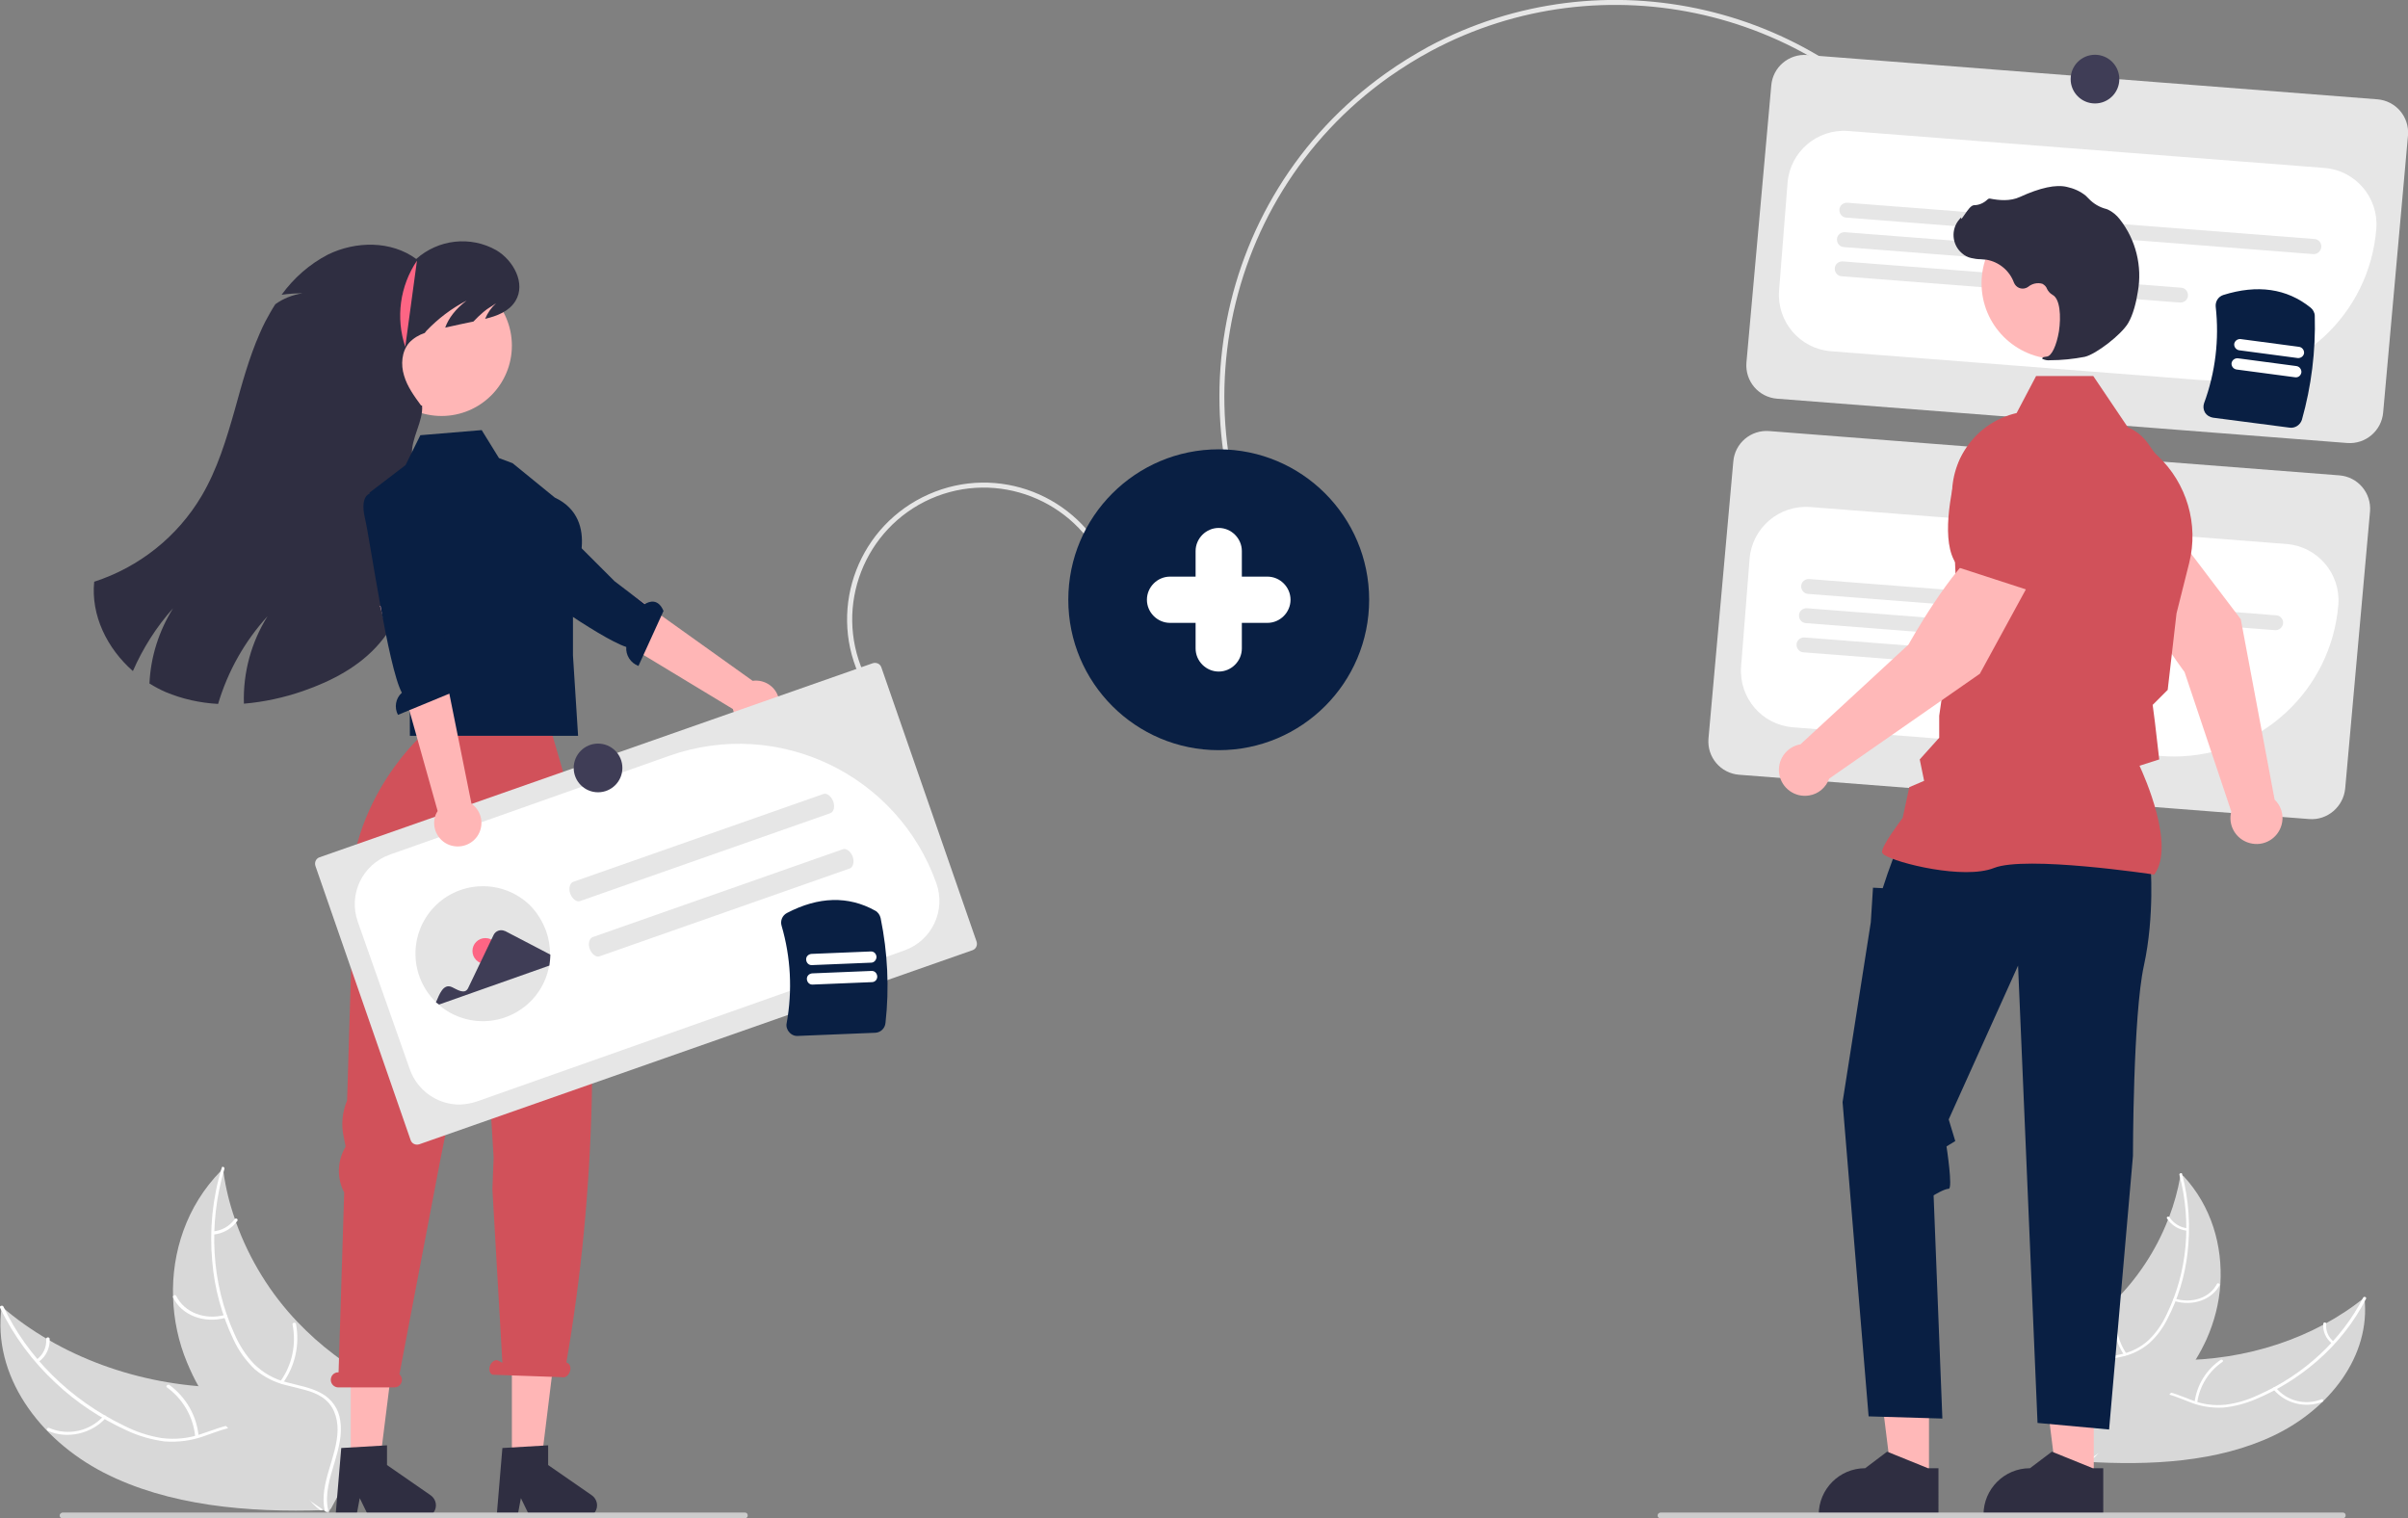 <?xml version="1.0" encoding="utf-8"?>
<!-- Generator: Adobe Illustrator 25.2.0, SVG Export Plug-In . SVG Version: 6.00 Build 0)  -->
<svg version="1.1" id="Layer_1" xmlns="http://www.w3.org/2000/svg" xmlns:xlink="http://www.w3.org/1999/xlink" x="0px" y="0px"
	 viewBox="0 0 989.3 623.8" style="enable-background:new 0 0 989.3 623.8;" xml:space="preserve">
<rect x="0" y="0" width="989.3" height="623.8" fill="#808080" stroke="none"/>
<style type="text/css">
	.st0{fill:#E6E6E6;}
	.st1{fill:#FFFFFF;}
	.st2{fill:#D8D8D8;}
	.st3{fill:#FFB8B8;}
	.st4{fill:#D1515A;}
	.st5{fill:#2F2E41;}
	.st6{fill:#091F43;}
	.st7{fill:#CCCCCC;}
	.st8{fill:#FFB6B6;}
	.st9{fill:#FD6584;}
	.st10{fill:#E4E4E4;}
	.st11{fill:#3F3D56;}
</style>
<path class="st0" d="M587,19.1C658.3-19,748.6,1,796.6,68.6l-1.6,1.2C747.6,3,658.3-16.7,588,20.9c-6,3.2-11.7,6.8-17.3,10.7
	c-72.3,51.3-89.4,151.9-38.1,224.2l-1.6,1.2C479,183.7,496.3,81.9,569.5,30C575.1,26,581,22.4,587,19.1z"/>
<path class="st0" d="M964.3,182l-234.2-18.2c-7.6-0.6-13.2-7.2-12.6-14.8l10.2-113.8c0.6-7.6,7.2-13.2,14.8-12.6l234.2,18.2
	c7.6,0.6,13.2,7.2,12.6,14.8l-10.2,113.8C978.5,176.9,971.9,182.6,964.3,182z"/>
<path class="st1" d="M909,156.3c-1.8,0-3.6-0.1-5.4-0.2l-151.4-11.8c-12.7-1-22.2-12.1-21.3-24.8c0,0,0,0,0,0l3.5-44.4
	c1-12.7,12.1-22.2,24.8-21.3l195.8,15.2c12.7,1,22.2,12.1,21.3,24.8C973.6,129.1,944.3,156.2,909,156.3L909,156.3z"/>
<path class="st0" d="M950.4,104.4L758.5,89.4c-1.7-0.1-2.9-1.6-2.8-3.3c0.1-1.7,1.6-2.9,3.3-2.8l191.9,14.9c1.7,0.1,2.9,1.6,2.8,3.3
	C953.5,103.2,952.1,104.5,950.4,104.4L950.4,104.4z"/>
<path class="st0" d="M870.7,110.3l-113.2-8.8c-1.7-0.1-2.9-1.6-2.8-3.3c0.1-1.7,1.6-2.9,3.3-2.8l113.2,8.8c1.7,0.1,2.9,1.6,2.8,3.3
	C873.8,109.1,872.4,110.4,870.7,110.3C870.7,110.3,870.7,110.3,870.7,110.3L870.7,110.3z"/>
<path class="st0" d="M895.6,124.3l-139-10.8c-1.7-0.1-2.9-1.6-2.8-3.3c0.1-1.7,1.6-2.9,3.3-2.8c0,0,0,0,0,0l139,10.8
	c1.7,0.1,2.9,1.6,2.8,3.3S897.3,124.4,895.6,124.3L895.6,124.3z"/>
<path class="st0" d="M948.7,336.5l-234.2-18.2c-7.6-0.6-13.2-7.2-12.6-14.8l10.2-113.8c0.6-7.6,7.2-13.2,14.8-12.6l234.2,18.2
	c7.6,0.6,13.2,7.2,12.6,14.8l-10.2,113.8C962.8,331.4,956.2,337.1,948.7,336.5z"/>
<path class="st1" d="M893.3,310.8c-1.8,0-3.5-0.1-5.3-0.2l-151.4-11.8c-12.7-1-22.2-12.1-21.3-24.8c0,0,0,0,0,0l3.5-44.4
	c1-12.7,12.1-22.2,24.8-21.3c0,0,0,0,0,0l195.8,15.2c12.7,1,22.2,12.1,21.3,24.8c0,0,0,0,0,0C957.9,283.6,928.5,310.7,893.3,310.8z"
	/>
<path class="st0" d="M934.7,258.9l-191.9-14.9c-1.7-0.1-2.9-1.6-2.8-3.3c0.1-1.7,1.6-2.9,3.3-2.8l0,0l191.9,14.9
	c1.7,0.1,2.9,1.6,2.8,3.3C937.8,257.7,936.4,259,934.7,258.9z"/>
<path class="st0" d="M855,264.8L741.9,256c-1.7-0.1-2.9-1.6-2.8-3.3s1.6-2.9,3.3-2.8l113.2,8.8c1.7,0.1,2.9,1.6,2.8,3.3
	S856.7,264.9,855,264.8z"/>
<path class="st0" d="M879.9,278.8l-139-10.8c-1.7-0.1-2.9-1.6-2.8-3.3s1.6-2.9,3.3-2.8l0,0l139,10.8c1.7,0.1,2.9,1.6,2.8,3.3
	S881.6,278.9,879.9,278.8z"/>
<path class="st0" d="M352.8,277.1c-12.5-28.3,0.3-61.4,28.7-74s61.4,0.3,74,28.7l0,0l-1.8,0.8c-12.1-27.3-44-39.7-71.3-27.7
	c-27.3,12.1-39.7,44-27.7,71.3c0,0,0,0,0,0L352.8,277.1z"/>
<path class="st2" d="M934.1,589.8c22.9-10.9,40-32.7,37.3-56.7c-20.5,16.6-48.5,25.9-77.4,25.7c-11.2-0.1-23.8-1.2-32,5.1
	c-5.1,3.9-7.4,10.2-7.7,16.4c-0.3,6.2,1.2,12.5,2.7,18.7l-0.5,1.5C883.5,602.2,911.2,600.7,934.1,589.8z"/>
<path class="st1" d="M970.9,533.1c-8.9,17.3-24.2,31.7-43.3,40.1c-4.2,2-8.6,3.3-13.2,3.9c-4.7,0.5-9.4-0.1-13.7-1.8
	c-4.1-1.5-8.2-3.4-12.6-4c-4.4-0.6-8.8,0.6-12.2,3.3c-4.1,3.2-6.5,7.5-8.7,11.9c-2.4,4.8-4.9,9.9-9.7,13.2c-0.6,0.4,0.2,1.2,0.8,0.8
	c8.3-5.7,9.5-16.1,16.1-23.1c3.1-3.6,7.7-5.5,12.5-5.2c4.5,0.3,8.7,2.3,12.9,3.9c4.3,1.7,8.8,2.4,13.4,2.2c4.6-0.4,9.1-1.6,13.4-3.4
	c9.2-3.8,17.8-9.2,25.3-15.7c8.3-7.2,15.2-15.9,20.2-25.7C972.3,532.9,971.2,532.5,970.9,533.1L970.9,533.1z"/>
<path class="st1" d="M934,570.8c4.9,5.8,13,7.9,20.2,5.1c0.7-0.3,0.1-1.3-0.5-1c-6.6,2.6-14.2,0.7-18.7-4.8
	C934.4,569.6,933.5,570.2,934,570.8L934,570.8z"/>
<path class="st1" d="M902.7,576.3c0.9-6.8,4.7-12.9,10.4-16.8c0.6-0.4-0.2-1.2-0.8-0.8c-5.9,4-9.8,10.4-10.7,17.5
	C901.4,576.8,902.6,577,902.7,576.3L902.7,576.3z"/>
<path class="st1" d="M958.8,551.2c-2.2-1.7-3.4-4.5-3.1-7.3c0.1-0.7-1.1-0.8-1.2-0.1c-0.3,3.1,1,6.1,3.5,8.1
	c0.2,0.2,0.6,0.3,0.8,0.1C958.9,551.8,959,551.5,958.8,551.2C958.8,551.3,958.8,551.2,958.8,551.2L958.8,551.2z"/>
<path class="st2" d="M895.9,482.4c-0.1,0.4-0.1,0.8-0.2,1.2c-1,5.6-2.5,11-4.5,16.3c-0.1,0.4-0.3,0.8-0.5,1.2
	c-5,12.8-12.7,24.4-22.5,34c-4,3.9-8.3,7.5-12.9,10.8c-6.4,4.5-13.7,8.9-17.8,15c-0.4,0.6-0.8,1.3-1.1,2l18.2,36.8
	c0.1,0.1,0.2,0.1,0.3,0.2l0.7,1.5c0.3-0.2,0.5-0.3,0.8-0.5c0.1-0.1,0.3-0.2,0.4-0.3c0.1-0.1,0.2-0.1,0.3-0.2c0,0,0.1,0,0.1-0.1
	c0.1-0.1,0.2-0.1,0.3-0.2c1.4-0.9,2.9-1.8,4.3-2.8c0,0,0,0,0,0c10.9-7.1,21.2-15.2,29.6-24.5c0.3-0.3,0.5-0.6,0.8-0.9
	c3.7-4.2,7.1-8.7,10-13.5c1.6-2.6,3-5.3,4.3-8.1c3.2-7.2,5.2-14.8,5.7-22.7c1-15.7-3.6-32-15.2-44.5
	C896.5,483.1,896.2,482.7,895.9,482.4z"/>
<path class="st1" d="M895.4,482.7c5.1,19.4,3.3,39.9-5.3,57.4c-1.8,3.9-4.2,7.4-7.3,10.4c-3.2,3-7.2,5-11.5,5.9
	c-4.1,1-8.5,1.5-12.2,3.4c-3.7,1.8-6.2,5.3-6.9,9.4c-0.9,4.9,0.2,9.9,1.6,14.8c1.5,5.4,3.1,11,1.7,16.4c-0.2,0.7,1,0.9,1.2,0.3
	c2.3-9.4-3.8-18.8-3.6-28.3c0.1-4.4,1.7-8.7,5.8-11.2c3.6-2.1,8.1-2.7,12.3-3.7c4.2-0.8,8.2-2.7,11.5-5.4c3.2-2.8,5.8-6.3,7.7-10.1
	c4.4-8.4,7.2-17.6,8.3-27c1.3-10.9,0.6-22-2.2-32.7C896.4,481.7,895.2,482,895.4,482.7L895.4,482.7z"/>
<path class="st1" d="M893.3,534.5c7.5,2.3,15.4-0.5,18.6-6.5c0.3-0.6-0.8-1.1-1.1-0.5c-2.9,5.7-10.3,8.2-17.3,6
	C892.8,533.3,892.6,534.3,893.3,534.5L893.3,534.5z"/>
<path class="st1" d="M873.6,556.1c-3.9-5.8-5.2-13-3.6-19.9c0.2-0.7-1-0.9-1.2-0.3c-1.6,7.1-0.2,14.6,3.8,20.7
	C873,557.2,874,556.7,873.6,556.1z"/>
<path class="st1" d="M898.6,504.6c-3-0.3-5.6-2-7.3-4.5c-0.4-0.6-1.4-0.1-1,0.5c1.8,2.8,4.8,4.6,8,5c0.3,0,0.6-0.1,0.7-0.4
	C899.1,504.9,898.9,504.7,898.6,504.6z"/>
<path class="st3" d="M934.5,328.5l-13.9-74.1l-27.3-36L873,231.6c2.9,15.5,24.5,44.5,24.5,44.5l19.2,57.3c-0.1,0.3-0.1,0.6-0.2,0.9
	c-1,5.8,2.9,11.3,8.8,12.3c5.8,1,11.3-2.9,12.3-8.8C938.2,334.4,937,330.9,934.5,328.5L934.5,328.5z"/>
<path class="st4" d="M873.6,239.5l22.9-18.6l0-0.1c4.3-9.7-5.2-26.4-14-38.6c-6-8.4-17.4-10.7-26.2-5.3l0,0
	c-6.3,4-9.9,11.2-9.1,18.6l1.9,18.6L873.6,239.5z"/>
<polygon class="st3" points="792.5,608.2 777.3,608.2 770,549.4 792.5,549.4 "/>
<path class="st5" d="M796.4,603.2l-4.3,0l-16.8-6.8l-9,6.8h0c-10.6,0-19.1,8.6-19.1,19.1v0.6l49.2,0L796.4,603.2z"/>
<polygon class="st3" points="860.2,608.2 845,608.2 837.7,549.4 860.2,549.4 "/>
<path class="st5" d="M864.1,603.2l-4.3,0l-16.8-6.8l-9,6.8h0c-10.6,0-19.1,8.6-19.1,19.1v0.6l49.2,0L864.1,603.2z"/>
<path class="st6" d="M883.5,354.8c0,0,1.8,21.4-2.7,41.9s-4.5,78.2-4.5,78.2l-9.8,112.4l-29.4-2.7l-8-187.9l-28.5,63.2l2.7,8.9
	l-3.6,2.2c0,0,2.7,17.4,0.9,17.4s-6.2,2.7-6.2,2.7l3.6,91.7l-30.3-0.9L757,452.8l11.6-73.9l0.9-14.2l4,0.2l2-6l3.7-10.2L883.5,354.8
	z"/>
<path class="st4" d="M885,359.3l0.2-0.2c8.5-11.9-4.3-40.4-6.2-44.5l8.1-2.6l-1.8-15.5l-0.9-6.9l6.2-6.2l0-0.2l3.6-31.2l5.2-20.7
	c4-15.9-1-32.8-12.9-44l-12-11.3l-14.5-21.5h-23.5l-8,15.2c-16.1,3.7-27.2,18.4-26.5,34.9l1.8,39.9l-7.1,49.6l0,9l-8,8.9l1.8,8.8
	l-6.1,2.6l-2.7,12.6c-1.1,1.5-8.5,11.3-8.5,14c0,0.4,0.3,0.8,0.9,1.2c5,3.4,32.8,10.3,45.1,5.4c13.1-5.2,65.1,2.6,65.7,2.7
	L885,359.3z"/>
<path class="st7" d="M681,622.6c0,0.7,0.5,1.2,1.2,1.2h280.3c0.7,0,1.2-0.5,1.2-1.2s-0.5-1.2-1.2-1.2H682.2
	C681.5,621.5,681,622,681,622.6L681,622.6z"/>
<circle class="st3" cx="845.2" cy="116.4" r="31.1"/>
<path class="st5" d="M842.2,148c4.8,0,9.6-0.5,14.3-1.4c4.7-1.1,15-9.1,17.8-13.8l0,0c2.1-3.5,3.4-8.9,4-12.9
	c1.9-10.5-0.8-21.4-7.4-29.8c-1.3-1.7-3-3.1-4.9-4c-0.2-0.1-0.4-0.1-0.5-0.2c-2.9-0.7-5.4-2.2-7.4-4.3c-0.4-0.4-0.8-0.8-1.2-1.2
	c-2.2-1.8-4.9-3-7.7-3.6c-4.5-1.1-11,0.3-19.3,4.1c-4.1,1.9-8.7,1.4-12.3,0.7c-0.4-0.1-0.8,0.1-1.1,0.4c-1.5,1.4-3.4,2.3-5.5,2.3
	c-1.3,0.1-2.5,1.9-4.1,4.2c-0.3,0.5-0.8,1.1-1.1,1.5l-0.1-0.7l-0.7,0.8c-3.6,4.1-3.1,10.4,1,13.9c1.1,1,2.4,1.7,3.8,2
	c1.3,0.3,2.6,0.5,3.9,0.5c0.8,0.1,1.6,0.1,2.4,0.2c5.2,0.9,9.5,4.5,11.3,9.4c0.8,2,3,3,5,2.2c0.3-0.1,0.6-0.3,0.9-0.5
	c1.6-1.3,3.8-1.8,5.8-1.2c0.9,0.5,1.6,1.2,1.9,2.1c0.5,1,1.2,1.8,2.2,2.4c3.2,1.6,3.6,8.9,2.7,15c-1,5.9-3,10.2-5,10.4
	c-1.6,0.2-1.7,0.3-1.8,0.6l-0.1,0.2l0.2,0.2C840.4,148,841.3,148.1,842.2,148z"/>
<circle class="st6" cx="500.7" cy="246.4" r="61.8"/>
<path class="st3" d="M835,237.2l-20.4-13c-13,9-30.5,40.6-30.5,40.6l-44.4,41c-5.8,1-9.7,6.5-8.7,12.3c1,5.8,6.5,9.7,12.3,8.7
	c3.8-0.6,6.9-3.3,8.2-6.9l61.9-43.1L835,237.2z"/>
<path class="st4" d="M833.1,242.4l13.6-32.6l-4.9-18c-2-7.2-7.9-12.7-15.2-14.1l0,0c-10.1-1.9-20,4.4-22.5,14.4
	c-3.7,14.6-6.6,33.6,0.9,41.1l0.1,0.1L833.1,242.4z"/>
<path class="st2" d="M42.6,605C16,591.3-3.3,565,0.7,536.8c23.6,20.4,56.2,32.4,90.2,33.2c13.3,0.3,28.1-0.6,37.5,7.2
	c5.8,4.8,8.3,12.2,8.4,19.6c0.1,7.3-1.9,14.7-3.9,21.9l0.5,1.7C101.7,621.5,69.1,618.6,42.6,605z"/>
<path class="st1" d="M1.4,536.8c9.8,20.7,27.3,38.2,49.5,48.9c4.9,2.5,10,4.2,15.4,5.1c5.5,0.7,11,0.2,16.2-1.6
	c4.9-1.6,9.8-3.7,15-4.3c5.1-0.6,10.3,1,14.3,4.3c4.7,3.9,7.4,9.1,9.8,14.3c2.7,5.8,5.4,11.9,10.9,15.9c0.7,0.5-0.3,1.4-1,1
	c-9.6-7.1-10.6-19.4-18.1-27.8c-3.5-3.9-8.5-6.9-14.5-6.6c-5.3,0.2-10.3,2.4-15.3,4.1c-5.1,1.8-10.5,2.5-15.9,2.1
	c-5.4-0.7-10.7-2.2-15.6-4.5c-10.7-4.9-20.6-11.4-29.2-19.5c-9.5-8.8-17.3-19.3-22.9-31C-0.3,536.5,1.1,536.1,1.4,536.8L1.4,536.8z"
	/>
<path class="st1" d="M43.5,582.5c-5.8,6.6-16.1,8.9-23.9,5.3c-0.8-0.4-0.1-1.5,0.7-1.1c7.7,3.3,16.7,1.3,22.3-5
	C43,581.1,44,581.9,43.5,582.5z"/>
<path class="st1" d="M80.2,590.2c-0.8-8.1-5-15.4-11.6-20.2c-0.7-0.5,0.3-1.4,1-1c6.8,5,11.2,12.6,12,21
	C81.6,590.9,80.2,591,80.2,590.2z"/>
<path class="st1" d="M15,558.6c2.7-1.9,4.2-5.1,4-8.5c-0.1-0.8,1.3-0.9,1.4-0.1c0.2,3.7-1.4,7.2-4.4,9.4c-0.3,0.3-0.7,0.3-1,0.1
	C14.8,559.3,14.7,558.9,15,558.6C15,558.6,15,558.6,15,558.6L15,558.6z"/>
<path class="st2" d="M91.6,479.9c0.1,0.5,0.1,1,0.2,1.5c0.9,6.6,2.5,13.1,4.7,19.4c0.2,0.5,0.3,1,0.5,1.5
	c5.5,15.2,14.1,29.2,25.3,40.9c4.6,4.8,9.5,9.2,14.8,13.2c7.3,5.6,15.9,11,20.4,18.3c0.5,0.8,0.9,1.5,1.3,2.4l-22.8,42.7
	c-0.1,0.1-0.2,0.2-0.3,0.2l-0.8,1.7c-0.3-0.2-0.6-0.4-0.9-0.6c-0.2-0.1-0.3-0.2-0.5-0.3c-0.1-0.1-0.2-0.2-0.3-0.2
	c0,0-0.1-0.1-0.1-0.1c-0.1-0.1-0.2-0.1-0.3-0.2c-1.7-1.1-3.3-2.3-5-3.4c0,0,0,0,0,0c-12.6-8.8-24.4-18.7-34-30
	c-0.3-0.3-0.6-0.7-0.9-1c-4.3-5.1-8-10.5-11.3-16.3c-1.8-3.1-3.3-6.4-4.7-9.7c-3.6-8.6-5.5-17.7-5.8-26.9
	c-0.6-18.5,5.5-37.5,19.6-51.9C90.9,480.6,91.3,480.2,91.6,479.9z"/>
<path class="st1" d="M92.2,480.2c-6.7,22.7-5.4,46.9,4.1,67.8c2,4.6,4.7,8.9,8.2,12.5c3.7,3.6,8.3,6.2,13.3,7.4
	c4.8,1.3,9.9,2.1,14.2,4.5c4.3,2.3,7.2,6.5,7.8,11.3c0.9,5.8-0.7,11.6-2.4,17.3c-1.9,6.3-4,12.9-2.6,19.3c0.2,0.8-1.2,1-1.4,0.3
	c-2.4-11.1,5.2-22,5.3-33.2c0-5.2-1.7-10.3-6.4-13.4c-4.1-2.7-9.4-3.5-14.3-4.8c-4.9-1.1-9.5-3.4-13.4-6.7
	c-3.6-3.5-6.6-7.6-8.7-12.2c-4.8-10.1-7.8-21-8.7-32.1c-1.2-12.9,0.1-26,3.9-38.4C91.1,479,92.4,479.4,92.2,480.2L92.2,480.2z"/>
<path class="st1" d="M92.7,541.4c-8.9,2.5-18.2-1.1-21.6-8.4c-0.3-0.7,0.9-1.3,1.3-0.6c3.3,6.8,11.8,10.1,20.1,7.8
	C93.4,539.9,93.6,541.1,92.7,541.4L92.7,541.4z"/>
<path class="st1" d="M115.2,567.5c4.8-6.7,6.6-15.1,5-23.3c-0.2-0.8,1.2-1.1,1.4-0.3c1.6,8.4-0.3,17.2-5.3,24.2
	C115.8,568.9,114.7,568.2,115.2,567.5L115.2,567.5z"/>
<path class="st1" d="M87.6,505.9c3.5-0.3,6.7-2.1,8.8-5c0.5-0.7,1.6,0,1.1,0.7c-2.3,3.2-5.8,5.2-9.7,5.6c-0.4,0-0.7-0.1-0.8-0.5
	C87,506.3,87.2,505.9,87.6,505.9z"/>
<polygon class="st8" points="172,265.9 174,284.5 172.8,308.9 226.8,302.5 231.8,265.9 225.4,266 "/>
<polygon class="st8" points="144.1,603 155.8,603 161.5,557.5 144.1,557.5 "/>
<path class="st5" d="M140.2,594.9l18.8-1.1v8.1l17.9,12.4c2.3,1.6,2.9,4.7,1.3,7c-0.9,1.4-2.5,2.2-4.1,2.2h-22.4l-3.9-8l-1.5,8h-8.5
	L140.2,594.9z"/>
<polygon class="st8" points="210.3,603 222.1,603 227.7,557.5 210.3,557.5 "/>
<path class="st5" d="M206.4,594.9l18.8-1.1v8.1l17.9,12.4c2.3,1.6,2.9,4.7,1.3,7c-0.9,1.4-2.5,2.2-4.1,2.2h-22.4l-3.9-8l-1.5,8h-8.5
	L206.4,594.9z"/>
<path class="st4" d="M139,563.8h0.1l2.3-73.9c-3-5.7-2.9-12.6,0.3-18.3l0.3-0.6l-0.8-3.9c-1.1-5-0.6-10.2,1.4-15l2.1-69
	c-7.6-49,28.5-80.9,28.5-80.9H227l11.6,39.8c7.7,74.6,6.3,147.3-5.9,217.7l0.3,0.2c1.2,0.4,1.7,2.1,1.1,3.7s-2,2.6-3.2,2.2l-28.5-1
	c-1.2-0.4-1.7-2.1-1.1-3.7c0.6-1.6,2-2.6,3.2-2.2l1.9,1l-4.1-71.3l0.5-13l-0.9-14.8l-4.4-66.5L181,476l-16.9,88.6
	c1.3,1.2,1.4,3.1,0.2,4.4c-0.6,0.7-1.4,1-2.3,1H139c-1.7,0-3.1-1.4-3.1-3.1C135.9,565.2,137.2,563.8,139,563.8L139,563.8L139,563.8z
	"/>
<circle class="st8" cx="181.4" cy="142" r="28.9"/>
<path class="st5" d="M54.6,275.7c4.1-9.4,9.7-18.2,16.5-25.8c-5.8,9.3-9.2,19.9-9.7,30.9c2.1,1.3,4.3,2.5,6.6,3.5
	c6.9,2.9,14.2,4.5,21.6,4.9c4-13.4,10.9-25.7,20.3-36c-6.7,10.7-10.1,23.2-9.7,35.9c8.3-0.7,16.5-2.5,24.3-5.2
	c11.8-4.1,23.3-10.1,31.4-19.6c8.8-10.2,13.2-23.7,14.6-37.1c1.4-13.4,0.1-27-1.2-40.4c-0.6-6.4,4.7-13.8,4.1-20.2h-0.4
	c-2.8-3.8-5.7-7.8-7-12.3c-1.4-4.5-1-9.9,2.1-13.5c1.8-1.9,4-3.2,6.4-4c0.2-0.3,0.5-0.6,0.7-0.9c4.8-5,10.3-9.2,16.5-12.4
	c-4.5,3.4-7.4,7.2-8.8,11.1c3.9-0.9,7.7-1.7,11.6-2.5c1.3-1.4,2.7-2.7,4.1-3.9c2.1-1.8,2.8-1.9,5.2-3.6c-2,1.8-3.5,4-4.5,6.4
	c5-1.2,9.9-3.1,12.5-7.4c4.3-7.1-0.8-16.6-7.9-20.8c-10.6-6-23.8-4.5-32.9,3.6c-10.3-7.6-24.9-7.4-36.3-1.8c-7.5,3.9-14,9.6-19,16.5
	c2.8-0.4,5.7-0.6,8.6-0.6c-4,0.6-7.9,2.1-11.2,4.5c-1.5,2.3-2.8,4.7-4.1,7.1c-0.8,1.6-1.6,3.2-2.3,4.9c-4.4,10-7.3,20.7-10.2,31.2
	c-3.5,12.3-7.2,24.6-13.7,35.6c-9.9,16.7-25.6,29.2-44.1,35.2C37.3,252.8,44,266.4,54.6,275.7z"/>
<path class="st6" d="M235.4,269.3l2.1,33h-69.1l-0.1-24.6l-10-41.3l-6.5-34l14.8-11.3l6.1-12.3l25.2-2.1l7.1,11.5l5.6,2.1l17.3,14.1
	c19.6,9.2,7.5,33.8,7.5,33.8L235.4,269.3z"/>
<path class="st8" d="M314.1,298.2c-4.9,2-10.5-0.4-12.5-5.3c-0.2-0.5-0.4-1.1-0.5-1.6l-74.9-45.3l13.7-15.8l69.3,49.5
	c5.3-0.7,10.2,2.9,10.9,8.2C320.8,292.3,318.3,296.6,314.1,298.2L314.1,298.2z"/>
<path class="st6" d="M201.3,224.4c0,0-3.6,3.6,5.4,9.5c7.2,4.7,39.3,28.2,50.6,31.9c-0.3,3.4,1.8,6.6,5,7.8l10.3-22.6
	c-2.2-5.2-5.8-4-7.7-2.8l-12.4-9.4L222,208.3l-18.2,13.4L201.3,224.4z"/>
<path class="st9" d="M171.3,107.1c-7,10.4-8.8,23.5-4.8,35.4"/>
<path class="st7" d="M24.5,622.6c0,0.7,0.5,1.2,1.2,1.2c0,0,0,0,0,0H306c0.7,0,1.2-0.5,1.2-1.2s-0.5-1.2-1.2-1.2H25.7
	C25.1,621.5,24.5,622,24.5,622.6C24.5,622.6,24.5,622.6,24.5,622.6z"/>
<path id="a4a87c0b-578c-404f-b0e7-3c25016717c2-73" class="st0" d="M131.3,352.2c-1.5,0.5-2.2,2.1-1.7,3.6l39.1,112.6
	c0.5,1.5,2.1,2.2,3.6,1.7l227.2-79.7c1.5-0.5,2.2-2.1,1.7-3.6l-39.1-112.6c-0.5-1.5-2.1-2.2-3.6-1.7L131.3,352.2z"/>
<path class="st1" d="M188.8,453.8c-9.2,0-17.3-5.8-20.4-14.4L147,378.7c-4-11.3,1.9-23.6,13.2-27.6L275,310.5
	c44.8-15.8,93.8,7.7,109.7,52.4c4,11.3-1.9,23.6-13.2,27.6l-0.2-0.5l0.2,0.5l-175.5,62C193.7,453.3,191.3,453.7,188.8,453.8z"/>
<path id="e6660b72-17a8-4076-a000-8bf222be7673-74" class="st0" d="M341.1,334.1l-102.8,36.1c-1.4,0.5-3.2-0.9-4-3s-0.2-4.4,1.2-4.9
	l102.8-36.1c1.4-0.5,3.2,0.9,4,3S342.6,333.6,341.1,334.1z"/>
<path id="f689c0b7-f689-4c10-b0b9-25ad5f15d9dd-75" class="st0" d="M349.1,356.8l-102.8,36.1c-1.4,0.5-3.2-0.9-4-3s-0.2-4.4,1.2-4.9
	l102.8-36.1c1.4-0.5,3.2,0.9,4,3S350.5,356.3,349.1,356.8z"/>
<path id="f731b694-f804-4551-a9ab-28894637a524-76" class="st0" d="M259.6,445.5"/>
<path class="st10" d="M224.4,382.6c1.1,3.1,1.6,6.4,1.6,9.7c0,1.5-0.2,3-0.4,4.5c-2.7,15.1-17.2,25-32.2,22.3
	c-4.8-0.9-9.4-3-13.1-6.3c-0.4-0.3-0.7-0.6-1.1-1c-11-10.6-11.4-28.1-0.8-39.2c10.6-11,28.1-11.4,39.2-0.8
	C220.6,374.8,222.9,378.5,224.4,382.6z"/>
<circle class="st9" cx="199.4" cy="390.7" r="5.3"/>
<path class="st11" d="M179.1,411.8c1.4-3.2,3-8,6.7-6.2c1.8,0.8,5.1,3.2,6.5,0.4l10.5-21.9c0.8-1.7,2.9-2.4,4.6-1.6c0,0,0,0,0.1,0
	l18.6,9.7c0,1.5-0.2,3-0.4,4.5l-45.3,16L179.1,411.8z"/>
<path class="st8" d="M184.5,347.1c-4.9-1.9-7.4-7.5-5.5-12.4c0.2-0.5,0.5-1,0.8-1.5l-23.7-84.3l20.8-2.2l16.8,83.5
	c4.4,3.1,5.4,9.1,2.3,13.5C193.4,347.3,188.7,348.7,184.5,347.1L184.5,347.1z"/>
<path class="st6" d="M152.6,202.6c0,0-5.1,0.2-2.6,10.6c2,8.4,9.4,60.9,15.1,71.4c-2.6,2.3-3.2,6.1-1.6,9.1l23-9.5
	c1.9-5.3,0.4-10.1-1.7-10.5l-2.7-15.3l-4-51.4l-21.9-4.6L152.6,202.6z"/>
<path class="st6" d="M359.6,424.3l-31.8,1.3c-1.4,0.1-2.7-0.5-3.6-1.6c-0.9-1-1.3-2.4-1-3.7c2.4-13.3,1.7-27-2.1-40
	c-0.6-2,0.3-4.2,2.2-5.2c13-6.8,25.2-7.1,36.2-1c1.2,0.6,2,1.8,2.3,3.1c2.9,14.2,3.6,28.7,2,43C363.6,422.5,361.8,424.2,359.6,424.3
	z"/>
<path class="st1" d="M358.2,403.5l-24.3,1c-1.3,0.1-2.3-0.9-2.4-2.2s0.9-2.3,2.2-2.4c0,0,0,0,0,0l24.3-1c1.3-0.1,2.3,0.9,2.4,2.2
	C360.5,402.4,359.5,403.5,358.2,403.5C358.2,403.5,358.2,403.5,358.2,403.5L358.2,403.5z"/>
<path class="st1" d="M357.9,395.5l-24.3,1c-1.3,0.1-2.3-0.9-2.4-2.2c-0.1-1.3,0.9-2.3,2.2-2.4l24.3-1c1.3-0.1,2.3,0.9,2.4,2.2
	C360.1,394.4,359.1,395.5,357.9,395.5z"/>
<path class="st6" d="M940.7,175.7l-31.5-4.1c-1.4-0.2-2.6-1-3.3-2.1c-0.7-1.2-0.8-2.6-0.4-3.8c4.7-12.7,6.3-26.3,4.8-39.7
	c-0.2-2.1,1-4.1,3.1-4.8c14-4.4,26.1-2.7,35.9,5.2c1,0.8,1.7,2.1,1.7,3.4c0.4,14.4-1.4,28.9-5.3,42.7
	C945,174.6,942.9,176,940.7,175.7z"/>
<path class="st1" d="M942.9,155l-24.1-3.2c-1.2-0.2-2.1-1.3-2-2.6c0.2-1.2,1.3-2.1,2.6-2l0,0l24.1,3.2c1.2,0.2,2.1,1.3,2,2.6
	C945.3,154.3,944.2,155.2,942.9,155L942.9,155z"/>
<path class="st1" d="M944,147.1l-24.1-3.2c-1.2-0.2-2.1-1.3-2-2.6c0.2-1.2,1.3-2.1,2.6-2c0,0,0,0,0,0l24.1,3.2
	c1.2,0.2,2.1,1.3,2,2.6C946.4,146.4,945.2,147.2,944,147.1C944,147.1,944,147.1,944,147.1z"/>
<path class="st1" d="M520.7,236.9h-10.5v-10.5c0-5.2-4.3-9.5-9.5-9.5s-9.5,4.3-9.5,9.5v10.5h-10.5c-5.2,0-9.5,4.3-9.5,9.5
	s4.3,9.5,9.5,9.5h10.5v10.5c0,5.2,4.3,9.5,9.5,9.5s9.5-4.3,9.5-9.5v-10.5h10.5c5.2,0,9.5-4.3,9.5-9.5S525.9,236.9,520.7,236.9z"/>
<circle class="st11" cx="860.7" cy="32.5" r="10"/>
<circle class="st11" cx="245.7" cy="315.5" r="10"/>
</svg>
